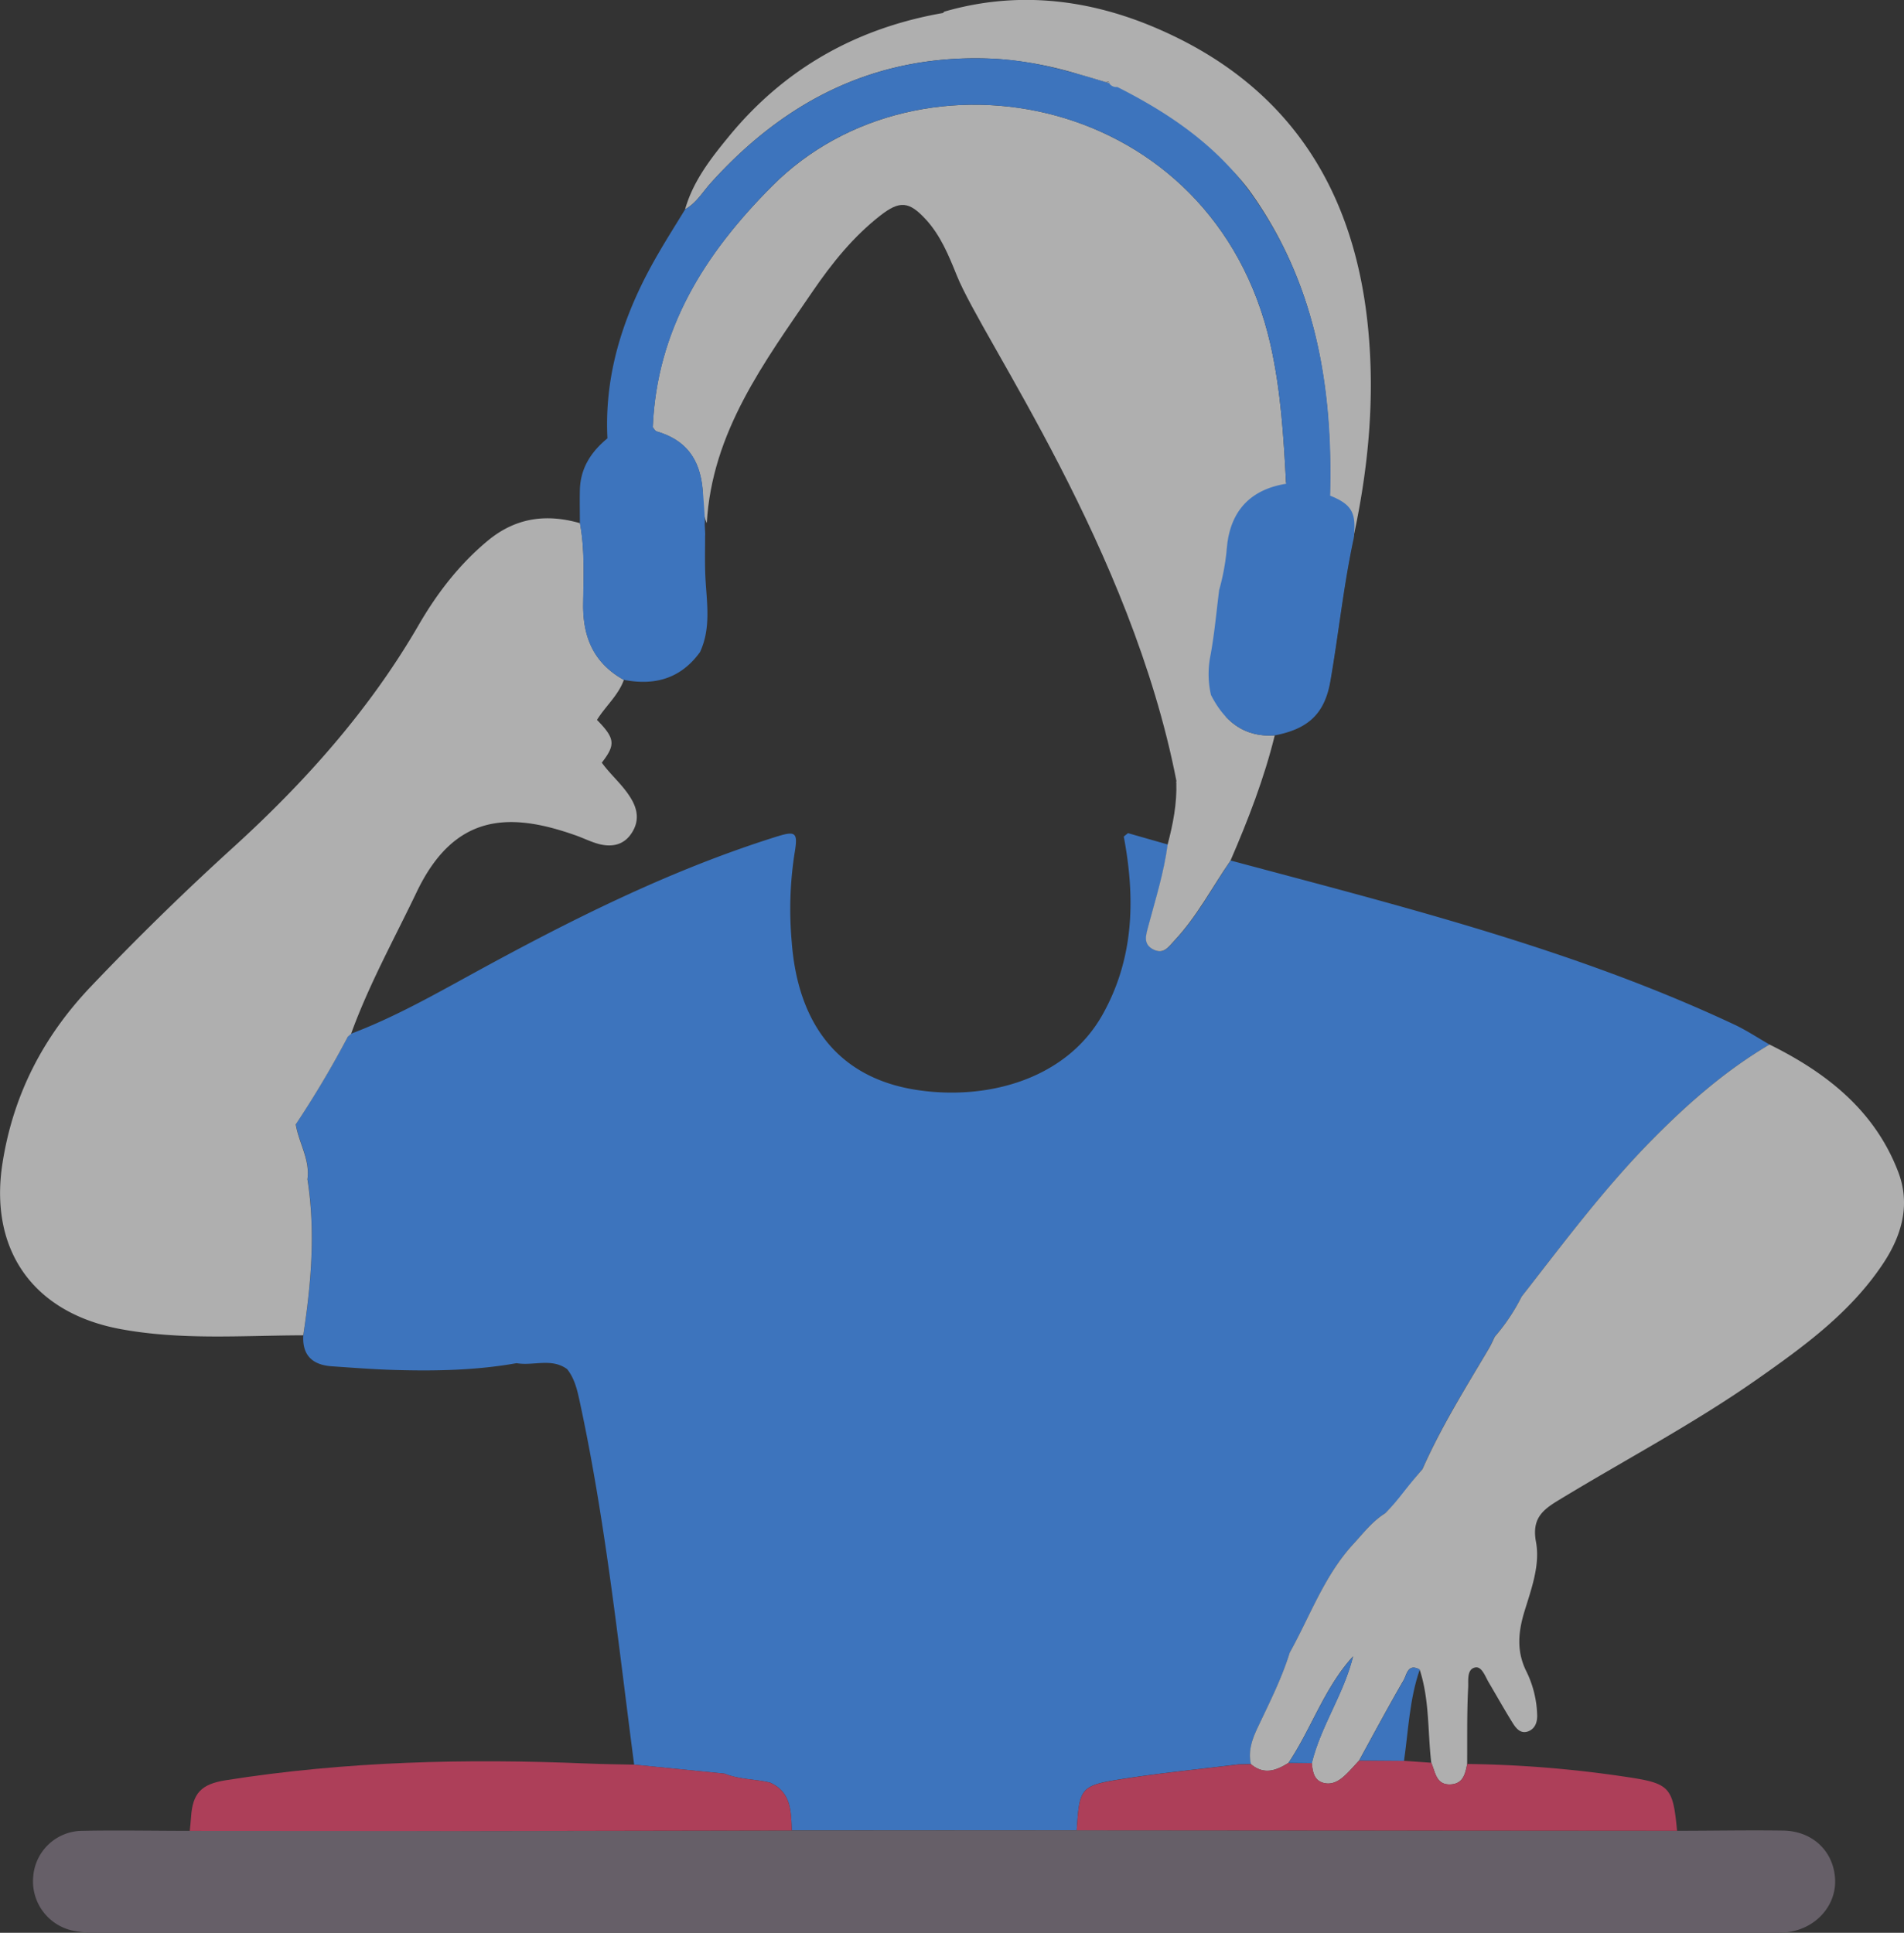 <svg id="Ebene_3" data-name="Ebene 3" xmlns="http://www.w3.org/2000/svg" viewBox="0 0 637.21 646.82"><rect x="0" y="0" width="637.21" height="646.82" fill="#333333" stroke="none"/><defs><style>.cls-1{fill:#3d74bd;}.cls-2{fill:#afafaf;}.cls-3{fill:#665f68;}.cls-4{fill:#ad3f59;}.cls-5{fill:#fcfdfc;}.cls-6{fill:#493e7f;}</style></defs><path class="cls-1" d="M791.32,612.58c-14.39,8.49-26.85,19.33-38.58,31.16-16.32,16.47-30.14,35-44.37,53.19a65.13,65.13,0,0,1-9,13.4c-.67,1.34-1.27,2.73-2,4-7.82,13.21-16,26.24-22.2,40.32C669,762,671,761,662.79,769.39c-4.32,2.68-7.35,6.67-10.72,10.33-9.72,10.57-14.44,24.06-21.27,36.31-2.63,8.48-6.59,16.38-10.38,24.35-2,4.15-3.69,8.3-2.61,13l-4.26.1c-12.79,1.58-25.62,2.84-38.34,4.81-14.56,2.26-14.81,2.85-15.74,17.23l-95.37.06c-.25-6.33-.14-12.81-7.26-16-5-1.21-10.36-1-15.23-3l-30.26-3C406,812.75,401.76,771.75,393,731.44c-.8-3.65-1.69-7.22-4.07-10.22-5.27-3.86-11.32-1-16.92-2-13.54,2.41-27.21,2.67-40.9,2.27-7-.2-13.91-.75-20.86-1.22-6.49-.43-10.07-3.62-9.62-10.47,2.67-17.34,4.15-34.73,1.41-52.23.91-6.59-2.92-12.17-3.91-18.36a330.94,330.94,0,0,0,17.44-29.35l1.12-.93c13.92-5.26,26.88-12.53,39.86-19.65,32.81-18,66.12-34.82,102-46.13,6.94-2.19,7.7-1.74,6.47,5.54a122,122,0,0,0-.94,29.43c1.91,26.08,14.49,46.19,43.55,49.9C530.44,631,556,623.92,568,602.77c10.69-18.92,11.12-39.11,7.21-59.8l1.42-1.13,13.34,3.81c-1.22,9.3-4,18.23-6.45,27.25-.8,3-1.93,6.14,1.79,7.94,3.37,1.63,5-1,7-3.14,7.51-8,12.53-17.75,18.7-26.69,57.32,15.37,115,29.7,169,55.11C783.88,608,787.53,610.41,791.32,612.58Z" transform="translate(-199.12 -263.02)"/><path class="cls-1" d="M316.71,608.93l0,0-.05,0Z" transform="translate(-199.12 -263.02)"/><path class="cls-2" d="M410,542.54c-2.69,3.52-6.66,4-10.71,2.87-2.72-.76-5.28-2.09-8-3-21.86-7.65-40.16-7.13-52.73,19.16-7.52,15.72-16,31-21.95,47.44l.1-.06-1.17,1a330.94,330.94,0,0,1-17.44,29.35c1,6.19,4.82,11.77,3.91,18.36,2.74,17.5,1.26,34.89-1.41,52.23-20.53.06-41.09,1.7-61.5-2.15C210,702.21,195.33,681.07,200,652c3.63-22.84,13.7-42.18,29.5-58.79q23.07-24.27,47.87-46.79c24.06-21.93,45.47-45.93,61.89-74.28,6.11-10.55,13.59-20.31,23.2-28.25,9.32-7.68,19.56-9,30.77-5.78,1.67,9,1.19,18.12,1.08,27.15-.12,11.19,3.67,19.76,13.6,25.29-1.88,5.22-6.17,8.81-9,13.39,6.06,6.2,6.29,8.29,1.61,14.31,3.18,4.4,7.51,7.82,10.19,12.71C413,535.18,412.68,539,410,542.54Z" transform="translate(-199.12 -263.02)"/><path class="cls-3" d="M760.38,875.71c11.83,0,23.66-.24,35.48-.07,9.86.15,16.87,6.86,17.4,16.12.51,8.87-6.29,16.61-15.82,17.87a49.43,49.43,0,0,1-6.56.2q-279.35,0-558.69,0a39.22,39.22,0,0,1-8.47-.65,16.88,16.88,0,0,1-13.46-18.34,16.55,16.55,0,0,1,16.23-15.11c12-.25,24.09,0,36.14,0q46.92,0,93.84.06,53.82,0,107.63-.19l95.37-.06Z" transform="translate(-199.12 -263.02)"/><path class="cls-2" d="M559.24,287.64c3.33.92,6.65,1.92,10,2.93-1.42.46-3.8,1.76-4.21,1.43Q562.12,289.66,559.24,287.64Z" transform="translate(-199.12 -263.02)"/><path class="cls-2" d="M570.35,290.91l-.11,0v-.26A2.47,2.47,0,0,0,570.35,290.91Z" transform="translate(-199.12 -263.02)"/><path class="cls-2" d="M708.37,696.93c14.23-18.2,28-36.72,44.37-53.19,11.73-11.83,24.19-22.67,38.58-31.16,19.1,9.44,35.23,22.07,43.09,42.67,4.12,10.81,1.24,21.1-5,30.53-11,16.6-26.79,28-42.78,39.2-21.19,14.79-44.08,26.82-66.12,40.23-5.37,3.27-8.76,6.22-7.34,13.85,1.46,7.87-1.67,16-4,23.7-2,6.78-2.48,13.07.79,19.63a35.2,35.2,0,0,1,3.6,14.53c.08,2.34-.61,4.53-2.87,5.46-2.55,1.06-4.15-.87-5.3-2.72-2.77-4.45-5.32-9-8-13.55-1.21-2-2.32-5.48-4.54-5.06-2.91.54-2.26,4.44-2.38,6.7-.45,8.52-.28,17.06-.34,25.6-.63,3.21-1.3,6.55-5.4,6.83-5,.35-5.22-4.07-6.61-7.23-1.22-10.41-.56-21.05-3.88-31.19-4-2.23-4.33,1.77-5.35,3.51-5.15,8.87-10,17.93-14.92,26.92-1.46,1.56-2.86,3.18-4.4,4.66-2.06,2-4.46,3.6-7.45,2.85-3.31-.85-3.69-3.79-4-6.63,3.05-12.47,10.71-23.1,13.81-35.71-9.58,10.45-13.88,24.1-21.6,35.62-4.1,2.61-8.24,4.1-12.56.44-1.08-4.74.64-8.89,2.61-13,3.79-8,7.75-15.87,10.38-24.35,6.83-12.25,11.55-25.74,21.27-36.31,3.37-3.66,6.4-7.65,10.71-10.33C668,764,668,763,675.19,754.67c6.22-14.08,14.38-27.11,22.2-40.32.76-1.29,1.36-2.68,2-4A65.13,65.13,0,0,0,708.37,696.93Z" transform="translate(-199.12 -263.02)"/><path class="cls-2" d="M652.08,442.77c-3.42,15.78-5.07,31.94-7.83,47.87-1.89,10.92-7.44,16-18.61,18.13-10.4.69-16.88-4.82-21.33-13.51a31.06,31.06,0,0,1-.26-12.78c1.39-7.38,2.05-14.9,3-22.37,2.16-4.54,2.15-9.53,2.6-14.34,1.12-12,7.72-19.25,19.79-21.2,5.2-.59,9.61,2.08,14.72,4,1-36.25-4.78-70.15-25.77-100.19C606.79,311.75,590.77,305,573,296c-.6-1.08-1.86-.09-3,0l.24-5.12.11,0a2.47,2.47,0,0,1-.1-.29v-.06a.25.25,0,0,0,0-.07c-.14-.14-.51-.08-1,.08-3.32-1-6.64-2-10-2.93a123.19,123.19,0,0,0-26.52-4.88c-38.91-2.17-70.11,13.08-95.71,41.5-2.75,3.05-4.86,6.77-8.62,8.84,2.67-9.42,8.58-17,14.6-24.33,18.69-22.81,42.81-36.33,71.74-41.38a4.94,4.94,0,0,1,.39-.44c23.44-6.79,46.53-4.46,68.67,4.55C629.15,290,652.38,325,657,373.08,659.27,396.58,657.07,419.7,652.08,442.77Z" transform="translate(-199.12 -263.02)"/><path class="cls-4" d="M464.1,875.62q-53.82.11-107.63.19-46.92,0-93.84-.06c.14-1.52.33-3,.42-4.55.52-8.1,3.44-11.11,11.58-12.4,40.13-6.35,80.5-7.31,121-5.6,5.24.22,10.48.26,15.72.38l30.26,3c4.87,2,10.19,1.78,15.23,3C464,862.81,463.85,869.29,464.1,875.62Z" transform="translate(-199.12 -263.02)"/><path class="cls-4" d="M617.81,853.42c4.32,3.66,8.46,2.17,12.56-.44l7.79.09c.29,2.84.67,5.78,4,6.63,3,.75,5.39-.87,7.45-2.85,1.54-1.48,2.94-3.1,4.4-4.66l15,.11,9.13.64c1.39,3.17,1.57,7.59,6.61,7.24,4.1-.28,4.77-3.62,5.4-6.83a388.24,388.24,0,0,1,52.76,4.26c15.08,2.21,16.07,3.29,17.47,18.1l-200.91-.15c.93-14.38,1.18-15,15.74-17.23,12.72-2,25.55-3.23,38.33-4.81Z" transform="translate(-199.12 -263.02)"/><path class="cls-2" d="M625.74,509.12c-3.55,14.46-8.91,28.27-14.81,41.9-6.17,8.93-11.19,18.66-18.7,26.68-2,2.13-3.59,4.77-7,3.14-3.72-1.8-2.59-4.91-1.79-7.94,2.41-9,5.23-17.95,6.45-27.25,1.8-6.83,3.16-13.73,2.91-20.84l-.13.12.18-.47c-15.12-77.78-64.78-147.58-73.5-169.21-2.7-6.69-5.43-13.42-10.42-18.84-5.59-6.06-8.72-6.29-15.15-1.29-9.09,7.08-16.25,16-22.66,25.37-16.26,23.8-33.72,47.14-35.46,77.61-1.71-3.64-1.08-7.7-1.43-11.45-.94-10.16-5.7-16.44-15.38-19.25-.52-.15-.86-.91-1.29-1.39,1.36-32.85,17.38-58.1,40-80.76,49.57-49.75,147.63-30.71,166.69,52.81,3.53,15.48,4.46,31.14,5.29,46.86-12.06,1.95-18.67,9.23-19.79,21.2-.45,4.82-.43,9.8-2.6,14.34-.27,0,3.13,41.55,2.85,41.54l-.64.87C613.4,507.19,618.66,509.59,625.74,509.12Z" transform="translate(-199.12 -263.02)"/><path class="cls-2" d="M570.35,290.91l-.11,0-1-.31c.49-.16.86-.22,1-.08s0,.09,0,.13A2.47,2.47,0,0,0,570.35,290.91Z" transform="translate(-199.12 -263.02)"/><path class="cls-5" d="M315.54,609.9l1.17-1Z" transform="translate(-199.12 -263.02)"/><path class="cls-1" d="M669,852.3l-15-.11c4.94-9,9.77-18.05,14.92-26.92,1-1.74,1.39-5.74,5.35-3.51C670.83,831.65,670.47,842.07,669,852.3Z" transform="translate(-199.12 -263.02)"/><path class="cls-1" d="M638.16,853.07l-7.79-.09c7.72-11.52,12-25.17,21.6-35.62C648.87,830,641.21,840.6,638.16,853.07Z" transform="translate(-199.12 -263.02)"/><path class="cls-6" d="M570.3,290.88" transform="translate(-199.12 -263.02)"/><path class="cls-1" d="M652.17,443.12c-3.41,15.78-5.07,31.94-7.83,47.87-1.88,10.92-7.44,16-18.6,18.13-10.4.69-16.88-4.82-21.34-13.51a31.23,31.23,0,0,1-.26-12.78c1.4-7.38,2.05-14.9,3-22.37a76.6,76.6,0,0,0,2.6-14.34c1.12-12,7.73-19.25,19.79-21.2-.83-15.72-1.76-31.38-5.29-46.86-19.06-83.52-117.12-102.56-166.69-52.81C435,347.91,419,373.16,417.6,406c.43.48.77,1.24,1.29,1.39,9.68,2.81,14.44,9.09,15.38,19.25.35,3.75.81,10.42.73,11.35-.12.46.22,3.83.1,4.29,0,5-.15,10.08.16,15.1.5,8.07,1.72,16.14-1.87,23.87-6.41,8.86-15.15,11.32-25.52,9.28-9.93-5.53-13.72-14.1-13.6-25.29.11-9,.59-18.15-1.08-27.15,0-3.69-.09-7.4,0-11.09.16-7.3,3.76-12.79,9.22-17.28-1.14-22.63,6-43,17.21-62.17,2.83-4.88,5.85-9.64,8.79-14.46,3.76-2.07,5.87-5.79,8.62-8.84,25.6-28.42,56.8-43.67,95.71-41.5,13,.72,25.3,4.4,37.6,8.14a2.8,2.8,0,0,0,2.7,1.24c17.77,8.95,33.86,20,45.47,36.58,21,30,26.76,63.94,25.77,100.19C652,432,653,435,652.17,443.12Z" transform="translate(-199.12 -263.02)"/><path class="cls-5" d="M592.71,524.93c.28-.75.57-1.5.86-2.25C593.28,523.43,593,524.18,592.71,524.93Z" transform="translate(-199.12 -263.02)"/></svg>